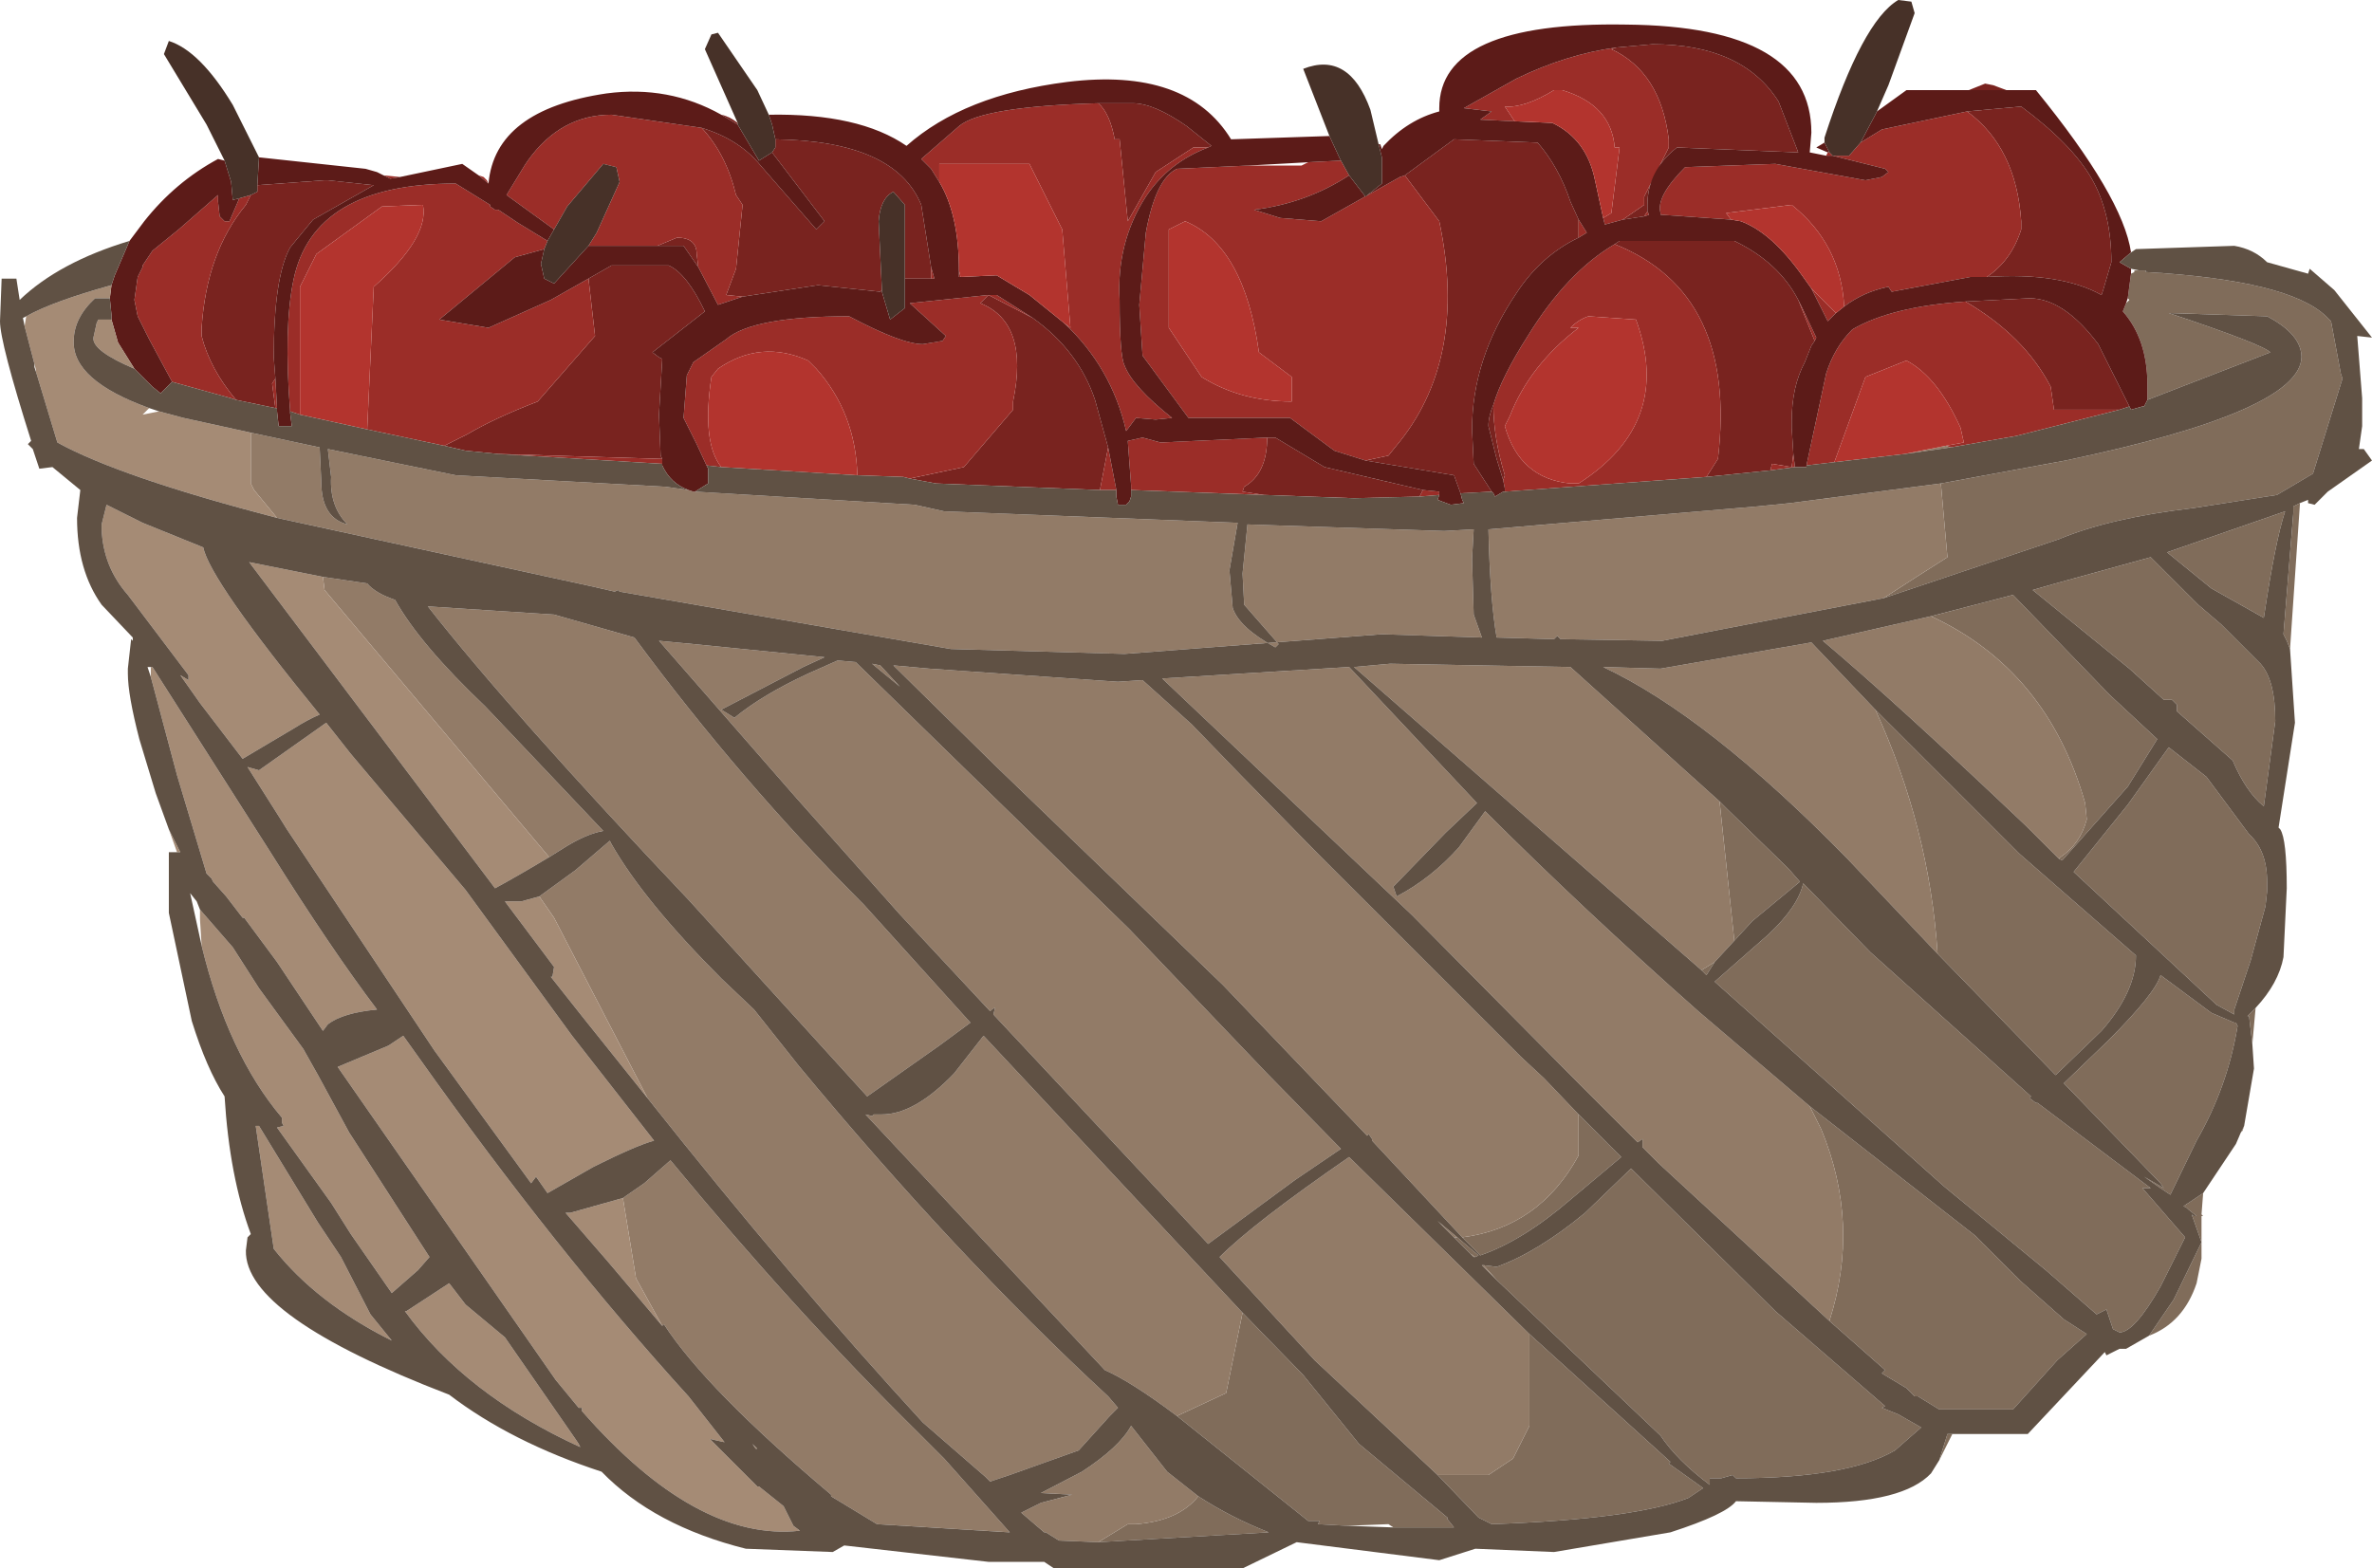 <?xml version="1.0" encoding="UTF-8" standalone="no"?>
<svg xmlns:ffdec="https://www.free-decompiler.com/flash" xmlns:xlink="http://www.w3.org/1999/xlink" ffdec:objectType="frame" height="47.85px" width="72.35px" xmlns="http://www.w3.org/2000/svg">
  <g transform="matrix(1.0, 0.0, 0.0, 1.0, 0.0, 0.0)">
    <use ffdec:characterId="916" height="47.85" transform="matrix(1.0, 0.0, 0.0, 1.0, 0.0, 0.0)" width="72.35" xlink:href="#shape0"/>
  </g>
  <defs>
    <g id="shape0" transform="matrix(1.0, 0.0, 0.0, 1.0, 0.0, 0.0)">
      <path d="M65.25 8.25 L65.45 8.25 65.45 8.3 Q69.8 8.55 70.95 9.65 L71.1 9.8 71.4 11.4 71.45 11.55 71.0 13.0 70.55 14.45 69.45 15.1 66.9 15.5 Q64.35 15.8 62.8 16.45 L57.45 18.25 Q58.45 17.6 59.4 17.0 L59.2 14.75 63.0 14.05 Q70.15 12.55 70.2 10.9 70.2 10.2 69.15 9.65 L66.15 9.55 Q69.0 10.5 69.25 10.75 L65.5 12.2 65.5 11.75 Q65.5 10.35 64.75 9.5 L64.85 9.25 64.95 9.15 64.9 9.1 65.0 8.35 65.1 8.3 65.1 8.25 65.15 8.25 65.25 8.25 M59.15 44.55 L59.4 43.75 59.55 43.75 59.15 44.55 M65.55 40.75 L66.3 39.65 67.15 37.9 66.85 37.05 66.9 37.1 67.0 37.1 66.75 36.9 66.7 36.85 66.6 36.8 67.2 36.4 67.15 37.05 67.2 37.1 67.15 37.1 67.15 37.9 67.15 38.4 67.0 39.15 Q66.6 40.35 65.55 40.75 M68.35 34.55 L68.45 34.35 68.4 34.5 68.35 34.55 M68.7 31.85 L68.6 31.0 68.55 31.0 68.8 30.75 68.7 31.85 M69.85 19.8 L69.75 19.55 69.65 19.35 69.95 15.65 69.95 15.45 70.15 15.35 70.15 15.4 69.85 19.8 M67.45 17.95 L66.1 16.85 69.7 15.6 Q69.4 16.5 69.05 18.85 L67.45 17.95 M58.9 18.8 L61.4 18.15 64.35 21.2 65.8 22.55 64.9 24.0 62.9 26.25 62.8 26.2 62.85 26.15 Q63.45 25.75 63.65 25.0 L63.6 24.5 Q62.45 20.45 58.9 18.8 M62.0 18.0 L62.7 17.8 65.6 17.0 67.05 18.45 67.75 19.05 68.95 20.25 Q69.4 20.75 69.4 22.0 L69.05 24.6 Q68.5 24.15 68.1 23.2 L66.4 21.7 66.4 21.5 66.25 21.35 66.0 21.35 64.95 20.4 62.0 18.0 M66.15 22.8 L67.3 23.7 68.6 25.45 Q69.15 25.95 69.15 26.9 L69.15 27.2 69.1 27.65 68.65 29.3 68.15 30.8 68.15 30.95 67.6 30.65 67.55 30.6 63.25 26.6 64.9 24.55 66.15 22.8 M55.8 40.3 Q56.75 37.35 55.55 34.45 L55.2 33.75 60.25 37.7 61.65 39.1 62.95 40.25 63.65 40.7 62.75 41.5 61.4 43.0 59.35 43.0 59.15 43.0 58.5 42.6 58.4 42.6 58.15 42.35 57.4 41.9 57.5 41.8 55.8 40.3 M51.9 29.6 L52.3 29.35 52.05 29.75 51.9 29.6 M52.9 28.7 L52.45 24.45 52.7 24.7 54.55 26.5 54.9 26.9 53.45 28.1 52.9 28.7 M59.1 29.1 Q58.85 25.25 57.2 21.65 L61.6 26.05 65.15 29.15 Q65.15 30.25 64.1 31.45 L62.7 32.8 59.1 29.1 M52.3 29.95 L53.95 28.5 Q54.85 27.65 55.0 26.95 L57.05 29.05 61.95 33.45 61.9 33.5 62.1 33.65 62.15 33.65 65.6 36.25 65.35 36.25 66.65 37.75 65.9 39.25 Q65.1 40.65 64.65 40.65 L64.45 40.55 64.25 39.95 63.95 40.1 62.4 38.75 59.3 36.2 52.3 29.95 M44.6 37.75 Q46.95 37.45 48.15 35.25 L48.15 34.0 48.4 34.25 49.45 35.3 47.9 36.6 Q46.45 37.85 45.15 38.3 L44.6 37.75 M45.25 38.6 L45.65 38.65 Q46.9 38.2 48.35 37.0 L49.75 35.65 54.15 40.0 57.5 42.9 57.4 42.95 57.9 43.15 58.6 43.55 57.8 44.25 Q56.35 45.1 52.95 45.1 L52.85 45.0 52.5 45.1 52.15 45.1 52.15 45.3 Q51.15 44.55 50.65 43.8 L45.65 39.05 45.25 38.6 M44.35 37.75 L44.45 37.75 45.1 38.3 45.0 38.35 44.85 38.25 44.35 37.75 M46.65 40.7 L50.95 44.6 50.9 44.65 51.95 45.4 51.5 45.7 Q49.85 46.35 45.5 46.5 L45.1 46.3 43.85 45.0 45.4 45.0 46.15 44.5 46.65 43.5 46.65 40.7 M37.9 40.05 L39.75 41.95 41.45 44.05 44.15 46.3 44.15 46.35 44.35 46.6 43.75 46.6 42.5 46.6 42.35 46.5 41.1 46.55 40.2 46.5 40.25 46.4 39.9 46.4 36.15 43.4 35.9 43.2 37.4 42.5 37.9 40.05 M67.45 30.9 L68.15 31.2 68.2 31.2 68.25 31.3 Q67.95 33.15 67.0 34.8 L66.2 36.45 65.9 36.25 65.4 35.9 66.0 36.25 65.9 36.1 62.95 33.05 64.3 31.75 Q65.75 30.3 65.9 29.75 L67.45 30.9 M33.5 47.05 L34.4 46.5 34.65 46.5 Q35.95 46.4 36.55 45.65 37.55 46.3 38.7 46.75 L33.5 47.05" fill="#806c5a" fill-rule="evenodd" stroke="none"/>
      <path d="M64.95 12.4 L64.65 12.5 62.65 12.5 62.55 11.8 Q61.75 10.25 59.95 9.2 L61.9 9.1 Q62.95 9.1 64.0 10.5 L64.95 12.4 M54.0 14.35 L52.05 14.55 52.4 14.0 Q53.0 8.95 49.25 7.45 L49.4 7.35 52.9 7.35 Q54.25 8.0 54.85 9.15 L55.35 10.4 55.25 10.55 55.05 11.05 Q54.65 11.8 54.65 12.85 L54.65 13.05 54.7 13.85 54.65 14.25 54.05 14.15 54.0 14.35 M45.5 15.0 L44.55 15.05 44.35 14.5 41.65 14.05 42.35 13.9 42.55 13.65 Q44.8 11.0 43.9 6.75 L42.85 5.35 44.35 4.25 46.9 4.35 Q47.55 5.1 47.9 6.15 L48.15 6.7 48.15 7.25 Q47.0 7.8 46.25 8.95 44.9 10.95 44.9 13.1 L44.95 14.15 45.5 15.0 M43.3 15.15 L41.3 15.2 38.55 15.1 37.9 15.0 37.95 14.85 Q38.65 14.45 38.65 13.35 L38.9 13.35 40.4 14.25 43.4 14.95 43.3 15.15 M33.55 14.95 L28.55 14.75 27.75 14.6 29.4 14.25 30.9 12.5 30.9 12.25 Q31.4 9.85 29.9 9.25 L30.15 9.0 31.5 9.7 Q32.9 10.7 33.4 12.2 L33.8 13.65 33.55 14.95 M61.2 2.75 L60.05 2.75 60.3 2.65 60.55 2.55 60.8 2.6 61.2 2.75 M60.0 3.4 L61.65 3.25 Q63.2 4.4 63.8 5.45 64.4 6.5 64.4 8.0 L64.15 8.85 64.1 9.0 Q62.85 8.3 60.6 8.45 61.35 7.95 61.65 7.0 L61.65 6.75 Q61.5 4.5 60.0 3.4 M49.5 6.7 L50.15 6.25 50.15 6.0 50.9 4.5 50.9 4.25 Q50.65 2.2 49.15 1.5 L49.3 1.45 50.4 1.35 Q53.15 1.35 54.25 3.1 L54.85 4.65 51.15 4.5 Q50.25 5.2 50.25 6.25 L50.25 6.45 50.15 6.6 49.5 6.7 M45.55 12.35 Q45.55 13.35 45.9 14.5 L45.85 14.65 45.65 14.0 45.4 13.0 Q45.4 12.7 45.55 12.35 M33.5 3.15 L34.55 3.15 Q35.2 3.15 36.2 3.85 L36.95 4.45 36.85 4.5 36.4 4.5 35.25 5.25 34.4 6.75 34.15 4.25 34.0 4.25 Q33.85 3.45 33.5 3.15 M23.65 4.25 Q27.3 4.3 28.1 6.25 L28.4 8.15 28.4 8.5 27.6 8.5 27.6 6.25 27.25 5.85 Q26.85 6.05 26.8 6.75 L26.85 7.8 26.9 8.85 26.85 8.9 24.95 8.7 22.65 9.05 22.15 9.0 22.45 8.2 22.65 6.25 22.45 5.95 Q22.15 4.7 21.4 3.9 22.55 4.25 23.2 5.05 L24.9 7.0 25.15 6.75 23.55 4.65 23.65 4.5 23.65 4.25 M21.3 8.15 L20.85 7.5 20.05 7.5 20.65 7.25 Q21.25 7.25 21.25 7.75 L21.3 8.15 M17.95 8.5 L18.65 8.1 20.4 8.1 Q20.95 8.35 21.5 9.5 L19.9 10.75 20.1 10.9 20.2 10.95 20.1 12.65 20.15 13.9 20.2 14.0 15.2 13.85 14.2 13.75 13.55 13.6 14.25 13.25 Q15.1 12.75 16.4 12.25 L18.15 10.25 17.95 8.5 M22.5 3.75 L22.5 3.8 22.0 3.5 Q22.25 3.55 22.5 3.75 M7.85 5.65 L9.9 5.5 10.0 5.5 11.4 5.65 9.55 6.7 9.3 7.0 8.85 7.55 Q8.35 8.45 8.35 10.9 L8.4 11.55 8.3 11.7 8.4 12.45 7.2 12.2 Q6.4 11.25 6.15 10.25 L6.15 10.0 Q6.3 7.7 7.5 6.25 L7.65 5.95 7.85 5.85 7.85 5.65" fill="#79231f" fill-rule="evenodd" stroke="none"/>
      <path d="M64.65 12.5 L61.5 13.3 59.5 13.65 59.35 13.6 59.9 13.5 59.8 13.05 Q59.1 11.5 58.15 11.0 L56.9 11.5 55.95 14.1 55.1 14.2 55.7 11.4 Q55.95 10.6 56.5 10.05 57.7 9.35 59.95 9.2 61.75 10.25 62.55 11.8 L62.65 12.5 64.65 12.5 M54.75 14.25 L54.0 14.35 54.05 14.15 54.65 14.25 54.7 13.85 54.75 14.25 M52.05 14.55 L45.9 15.0 45.9 14.9 45.85 14.65 45.9 14.5 Q45.55 13.35 45.55 12.35 45.8 11.5 46.6 10.25 47.8 8.3 49.25 7.45 53.0 8.95 52.4 14.0 L52.05 14.55 M43.9 15.1 L43.3 15.15 43.4 14.95 43.9 15.0 43.9 15.1 M38.55 15.1 L34.5 14.95 34.5 14.8 34.4 13.45 34.85 13.35 35.4 13.5 38.65 13.35 Q38.65 14.45 37.95 14.85 L37.9 15.0 38.55 15.1 M34.05 14.95 L33.55 14.95 33.8 13.65 34.05 14.95 M27.75 14.6 L27.55 14.55 26.15 14.5 Q26.1 12.6 24.9 11.25 L24.65 11.0 Q23.2 10.35 21.9 11.25 L21.7 11.5 Q21.4 13.5 22.0 14.25 L21.55 14.2 21.25 13.55 20.85 12.75 20.95 11.45 21.15 11.05 22.15 10.35 Q22.95 9.65 25.9 9.65 27.5 10.5 28.15 10.5 L28.75 10.4 28.85 10.25 27.75 9.25 30.15 9.0 30.4 9.0 31.5 9.7 30.15 9.0 29.9 9.25 Q31.4 9.85 30.9 12.25 L30.9 12.5 29.4 14.25 27.75 14.6 M56.75 4.35 L57.4 3.95 60.0 3.4 Q61.5 4.5 61.65 6.75 L61.65 7.0 Q61.35 7.95 60.6 8.45 L60.1 8.45 57.7 8.9 57.6 8.75 Q56.85 8.9 56.25 9.35 56.15 7.45 54.65 6.25 L52.65 6.5 52.8 6.7 50.65 6.55 50.65 6.5 Q50.5 6.0 51.4 5.1 L54.15 5.0 56.9 5.5 57.4 5.4 57.6 5.25 57.5 5.15 55.9 4.75 55.7 4.75 55.75 4.65 55.8 4.65 55.9 4.75 56.4 4.75 56.75 4.35 M56.0 9.55 L55.75 9.8 55.25 8.8 56.0 9.55 M41.15 5.35 Q39.85 6.2 38.25 6.4 L39.05 6.65 40.3 6.75 42.7 5.4 42.85 5.35 43.9 6.75 Q44.8 11.0 42.55 13.65 L42.35 13.9 41.65 14.05 40.7 13.75 39.35 12.75 36.25 12.75 34.85 10.85 34.75 9.3 34.95 7.1 Q35.25 5.45 35.9 5.15 L38.1 5.05 39.7 5.05 39.9 4.95 40.9 4.9 41.15 5.35 M48.15 6.7 L48.4 7.1 48.15 7.25 48.15 6.7 M49.3 1.45 L49.15 1.5 Q50.65 2.2 50.9 4.25 L50.9 4.5 50.15 6.0 50.15 6.25 49.5 6.7 48.95 6.85 48.9 6.65 49.15 6.5 49.4 4.5 49.25 4.5 Q49.15 3.2 47.65 2.75 L47.4 2.75 Q46.5 3.3 45.9 3.25 L46.2 3.7 45.15 3.65 45.5 3.4 44.65 3.3 46.25 2.4 Q47.8 1.65 49.3 1.45 M50.15 6.6 L50.25 6.45 50.3 6.55 50.15 6.6 M54.85 9.15 L54.95 9.35 55.4 10.3 55.35 10.4 54.85 9.15 M48.45 9.65 Q48.15 9.75 47.9 10.0 L48.15 10.0 Q46.65 11.15 46.05 12.7 L45.9 13.0 Q46.35 14.6 47.9 14.75 L48.15 14.75 Q51.05 12.9 49.9 9.75 L48.45 9.65 M33.5 3.15 Q33.85 3.45 34.0 4.25 L34.15 4.25 34.4 6.75 35.25 5.25 36.4 4.5 36.85 4.5 Q35.65 4.95 34.95 6.0 34.05 7.4 34.15 9.15 34.15 10.85 34.3 11.15 34.55 11.8 35.75 12.75 L35.25 12.8 34.65 12.75 34.35 13.15 Q33.9 11.2 32.45 9.85 L32.65 10.0 32.4 7.0 31.4 5.0 28.65 5.0 28.65 5.55 28.4 5.15 28.1 4.85 29.25 3.85 Q29.95 3.25 33.5 3.15 M29.3 8.45 L29.25 8.45 29.25 8.25 29.3 8.45 M35.65 7.0 L35.65 10.0 36.65 11.5 Q37.85 12.25 39.4 12.25 L39.4 11.5 38.4 10.75 Q37.95 7.5 36.15 6.75 L35.65 7.0 M28.4 8.15 L28.5 8.5 28.4 8.5 28.4 8.15 M22.65 9.05 L21.9 9.3 21.3 8.15 21.25 7.75 Q21.25 7.25 20.65 7.25 L20.05 7.5 17.95 7.5 18.2 7.1 18.9 5.55 18.8 5.1 18.4 5.0 17.3 6.3 16.9 7.0 15.45 5.95 16.0 5.05 16.1 4.9 Q17.1 3.5 18.65 3.5 L21.4 3.9 Q22.15 4.7 22.45 5.95 L22.65 6.25 22.45 8.2 22.15 9.0 22.65 9.05 M16.6 7.6 L15.7 7.85 13.4 9.75 14.9 10.0 16.8 9.15 17.95 8.5 18.15 10.25 16.4 12.25 Q15.1 12.75 14.25 13.25 L13.55 13.6 11.2 13.1 11.4 8.75 Q13.1 7.25 12.9 6.25 L11.65 6.3 9.65 7.75 9.15 8.75 9.15 12.65 8.85 12.55 Q8.65 10.0 8.95 8.55 9.55 5.6 13.9 5.6 L14.95 6.25 14.95 6.3 15.1 6.4 15.2 6.4 15.8 6.8 16.7 7.35 16.6 7.6 M20.2 14.0 L20.2 14.15 15.2 13.85 20.2 14.0 M12.2 5.4 L11.9 5.45 11.7 5.35 12.2 5.4 M8.4 11.55 L8.45 12.45 8.4 12.45 8.3 11.7 8.4 11.55 M14.6 5.35 L14.75 5.4 14.85 5.5 14.9 5.6 14.6 5.35 M4.35 8.1 L4.65 7.65 5.45 7.0 6.65 5.95 6.65 6.15 6.7 6.6 6.85 6.75 7.0 6.75 7.3 6.05 7.65 5.95 7.5 6.25 Q6.3 7.7 6.15 10.0 L6.15 10.25 Q6.4 11.25 7.2 12.2 L7.05 12.15 5.25 11.65 4.55 10.35 4.2 9.65 4.1 9.15 4.2 8.45 4.35 8.15 4.35 8.1" fill="#9b2d28" fill-rule="evenodd" stroke="none"/>
      <path d="M57.45 18.25 L50.7 19.55 47.6 19.5 47.5 19.4 47.4 19.5 45.65 19.45 Q45.45 18.3 45.4 16.15 L53.6 15.45 54.6 15.35 59.2 14.75 59.4 17.0 Q58.45 17.6 57.45 18.25 M59.5 13.65 L58.1 13.85 59.35 13.6 59.5 13.65 M21.2 15.0 L27.9 15.4 28.8 15.6 37.75 15.95 37.5 17.4 37.6 18.55 Q37.8 19.15 38.9 19.75 L39.0 19.65 37.95 18.45 37.9 17.5 38.05 16.0 44.05 16.2 44.95 16.15 44.9 17.05 44.95 18.75 45.2 19.45 42.15 19.35 34.3 19.95 29.0 19.8 18.9 18.05 18.85 18.0 18.75 18.05 18.1 17.9 8.45 15.8 7.75 14.95 7.65 14.75 7.65 13.2 9.75 13.65 9.8 14.7 Q9.8 15.8 10.6 16.0 10.05 15.45 10.1 14.55 L10.0 13.7 13.9 14.5 20.3 14.85 21.0 14.95 21.15 15.0 21.2 15.0 M58.9 18.8 Q62.45 20.45 63.6 24.5 L63.65 25.0 Q63.45 25.75 62.85 26.15 L62.8 26.2 61.8 25.2 Q57.8 21.4 55.6 19.55 L58.9 18.8 M55.8 40.3 L50.6 35.5 50.55 35.45 50.1 35.0 50.1 34.75 49.95 34.85 48.15 33.05 43.05 27.9 35.45 20.7 41.15 20.35 45.05 24.5 44.1 25.4 42.5 27.05 42.6 27.35 Q43.65 26.8 44.5 25.85 L45.3 24.75 Q48.3 27.75 51.8 30.85 L55.2 33.75 55.55 34.45 Q56.75 37.35 55.8 40.3 M51.9 29.6 L41.3 20.35 42.4 20.25 47.9 20.35 52.45 24.45 52.9 28.7 52.3 29.35 51.9 29.6 M59.1 29.1 L56.35 26.2 Q52.1 21.85 48.9 20.35 L50.65 20.4 55.25 19.6 57.2 21.65 Q58.85 25.25 59.1 29.1 M44.6 37.75 L41.85 34.8 41.85 34.75 41.75 34.6 41.7 34.65 37.3 30.05 30.35 23.35 27.25 20.3 28.35 20.4 34.1 20.8 34.85 20.75 36.35 22.1 37.8 23.6 40.25 26.1 46.4 32.25 47.1 32.9 48.15 34.0 48.15 35.25 Q46.95 37.45 44.6 37.75 M45.65 39.05 L45.2 38.6 45.25 38.6 45.65 39.05 M44.45 37.75 L44.35 37.75 43.85 37.25 44.45 37.75 M44.85 38.25 L45.0 38.35 44.95 38.35 44.85 38.25 M46.65 40.7 L46.65 43.5 46.15 44.5 45.4 45.0 43.85 45.0 40.1 41.5 37.2 38.35 Q38.25 37.3 41.15 35.3 L46.65 40.7 M37.9 40.05 L37.4 42.5 35.9 43.2 Q34.5 42.15 33.7 41.8 L26.4 34.0 26.6 34.05 26.65 34.0 26.9 34.0 Q27.9 34.0 29.1 32.75 L30.0 31.6 37.9 40.05 M26.85 20.3 L27.45 20.95 26.6 20.25 26.85 20.3 M22.4 21.9 Q23.25 21.2 24.65 20.55 L25.55 20.15 26.1 20.2 34.45 28.35 38.65 32.75 40.9 35.05 39.5 36.0 36.85 37.95 30.3 30.95 30.35 30.75 Q30.3 30.75 30.2 30.85 L27.45 27.9 24.25 24.3 20.1 19.55 21.15 19.65 25.15 20.05 24.5 20.35 22.0 21.65 22.4 21.9 M16.75 26.15 L9.9 18.0 9.85 17.6 11.2 17.8 Q11.45 18.1 12.05 18.3 12.8 19.65 14.8 21.55 L18.4 25.35 Q17.85 25.45 17.15 25.9 L16.75 26.15 M13.05 18.5 L13.8 18.55 16.9 18.75 19.35 19.45 Q22.6 23.85 26.35 27.6 L29.6 31.2 28.65 31.9 26.45 33.45 21.0 27.45 Q15.6 21.75 13.05 18.5 M16.45 27.35 L17.55 26.55 18.6 25.65 18.65 25.75 Q19.65 27.5 22.0 29.85 L23.0 30.8 24.35 32.5 Q29.15 38.3 33.8 42.6 L34.1 42.95 33.85 43.2 32.9 44.25 30.8 45.0 30.2 45.2 30.05 45.05 28.15 43.4 Q24.15 39.05 19.75 33.5 L16.9 28.0 16.45 27.35 M20.2 40.45 L19.4 39.0 19.0 36.55 19.65 36.1 20.45 35.4 Q24.25 40.0 27.95 43.65 L28.8 44.5 30.0 45.85 30.8 46.75 26.75 46.5 25.35 45.65 25.35 45.6 Q21.55 42.4 20.25 40.4 L20.2 40.45 M33.5 47.05 L32.3 47.0 31.9 46.75 31.85 46.75 31.15 46.15 31.75 45.85 32.7 45.6 31.75 45.55 33.0 44.9 Q34.15 44.15 34.5 43.5 L35.6 44.9 36.55 45.65 Q35.95 46.4 34.65 46.5 L34.4 46.5 33.5 47.05" fill="#927b67" fill-rule="evenodd" stroke="none"/>
      <path d="M65.5 12.2 L65.4 12.4 65.35 12.4 65.0 12.5 64.95 12.4 64.0 10.5 Q62.95 9.1 61.9 9.1 L59.95 9.2 Q57.7 9.35 56.5 10.05 55.95 10.6 55.7 11.4 L55.1 14.2 55.1 14.25 54.75 14.25 54.7 13.85 54.65 13.05 54.65 12.85 Q54.65 11.8 55.05 11.05 L55.25 10.55 55.35 10.4 55.4 10.3 54.95 9.35 54.85 9.15 Q54.25 8.0 52.9 7.35 L49.4 7.35 49.25 7.45 Q47.8 8.3 46.6 10.25 45.8 11.5 45.55 12.35 45.4 12.7 45.4 13.0 L45.65 14.0 45.85 14.65 45.9 14.9 45.9 15.0 45.85 15.0 45.6 15.15 45.55 15.05 45.5 15.0 44.95 14.15 44.9 13.1 Q44.9 10.95 46.25 8.95 47.0 7.8 48.15 7.25 L48.4 7.1 48.15 6.7 47.9 6.15 Q47.55 5.1 46.9 4.35 L44.35 4.25 42.85 5.35 42.7 5.4 40.3 6.75 39.05 6.65 38.25 6.4 Q39.85 6.2 41.15 5.35 L41.65 6.0 42.15 5.6 42.15 5.3 42.15 4.8 42.05 4.4 42.1 4.4 42.15 4.55 42.2 4.45 Q42.95 3.65 43.9 3.4 L43.9 3.3 Q43.9 0.65 49.6 0.75 55.25 0.8 55.25 4.05 L55.2 4.65 55.7 4.75 55.9 4.75 57.5 5.15 57.6 5.25 57.4 5.4 56.9 5.5 54.15 5.0 51.4 5.1 Q50.5 6.0 50.65 6.5 L50.65 6.55 52.8 6.7 53.1 6.75 Q54.05 7.1 55.0 8.45 L55.25 8.8 55.75 9.8 56.0 9.55 56.25 9.35 Q56.85 8.9 57.6 8.75 L57.7 8.9 60.1 8.45 60.6 8.45 Q62.85 8.3 64.1 9.0 L64.15 8.85 64.4 8.0 Q64.4 6.5 63.8 5.45 63.2 4.4 61.65 3.25 L60.0 3.4 57.4 3.95 56.75 4.35 57.2 3.5 57.25 3.4 58.15 2.75 60.05 2.75 61.2 2.75 62.1 2.75 Q64.75 6.0 65.0 7.7 L64.65 8.0 65.0 8.2 65.0 8.35 64.9 9.1 64.85 9.25 64.75 9.5 Q65.5 10.35 65.5 11.75 L65.5 12.2 M44.55 15.05 L44.6 15.25 44.65 15.35 44.25 15.4 43.85 15.25 43.9 15.1 43.9 15.0 43.4 14.95 40.4 14.25 38.9 13.35 38.65 13.35 35.4 13.5 34.85 13.35 34.4 13.45 34.5 14.8 34.5 14.95 34.5 15.15 34.45 15.3 34.35 15.4 34.1 15.4 34.05 15.15 34.05 14.95 33.8 13.65 33.4 12.2 Q32.9 10.7 31.5 9.7 L30.4 9.0 30.15 9.0 27.75 9.25 28.85 10.25 28.75 10.4 28.15 10.5 Q27.5 10.5 25.9 9.65 22.95 9.65 22.15 10.35 L21.15 11.05 20.95 11.45 20.85 12.75 21.25 13.55 21.55 14.2 21.6 14.3 21.6 14.75 21.2 15.0 21.15 15.0 21.0 14.95 Q20.45 14.75 20.2 14.2 L20.2 14.15 20.2 14.0 20.15 13.9 20.1 12.65 20.2 10.95 20.1 10.9 19.9 10.75 21.5 9.5 Q20.95 8.35 20.4 8.1 L18.65 8.1 17.95 8.5 16.8 9.15 14.9 10.0 13.4 9.75 15.7 7.85 16.6 7.6 16.5 8.05 16.6 8.5 16.9 8.65 17.95 7.5 20.05 7.5 20.85 7.5 21.3 8.15 21.9 9.3 22.65 9.05 24.95 8.7 26.85 8.9 26.9 8.85 26.9 8.9 27.15 9.75 27.6 9.4 27.6 8.5 28.4 8.5 28.5 8.5 28.4 8.15 28.1 6.25 Q27.3 4.3 23.65 4.25 L23.55 3.8 23.45 3.5 Q26.2 3.45 27.65 4.45 29.4 2.9 32.55 2.5 36.2 2.05 37.55 4.25 L40.55 4.15 40.85 4.8 40.9 4.9 39.9 4.95 38.1 5.05 35.9 5.15 Q35.25 5.45 34.95 7.1 L34.75 9.3 34.85 10.85 36.25 12.75 39.35 12.75 40.7 13.75 41.65 14.05 44.35 14.5 44.55 15.05 M3.4 8.7 L3.5 8.4 3.95 7.35 4.4 6.75 Q5.35 5.55 6.65 4.85 L6.85 4.9 7.05 5.55 7.1 6.1 7.3 6.05 7.0 6.75 6.85 6.75 6.7 6.6 6.65 6.15 6.65 5.95 5.45 7.0 4.65 7.65 4.35 8.1 4.35 8.15 4.2 8.45 4.1 9.15 4.2 9.65 4.55 10.35 5.25 11.65 4.9 12.0 4.65 11.8 4.1 11.25 3.6 10.45 3.4 9.75 3.4 9.65 3.4 9.6 3.35 9.1 3.4 8.7 M55.65 4.35 L55.8 4.65 55.75 4.65 55.4 4.5 55.65 4.35 M49.5 6.7 L50.15 6.6 50.3 6.55 50.25 6.45 50.25 6.25 Q50.25 5.2 51.15 4.5 L54.85 4.65 54.25 3.1 Q53.15 1.35 50.4 1.35 L49.3 1.45 Q47.8 1.65 46.25 2.4 L44.65 3.3 45.5 3.4 45.15 3.65 46.2 3.7 47.35 3.75 Q48.4 4.25 48.65 5.5 L48.9 6.65 48.95 6.85 49.5 6.7 M36.85 4.5 L36.95 4.45 36.2 3.85 Q35.2 3.15 34.55 3.15 L33.5 3.15 Q29.95 3.25 29.25 3.85 L28.1 4.85 28.4 5.15 28.65 5.55 Q29.25 6.55 29.25 8.25 L29.25 8.45 29.3 8.45 30.4 8.4 31.4 9.0 32.45 9.85 Q33.9 11.2 34.35 13.15 L34.65 12.75 35.25 12.8 35.75 12.75 Q34.55 11.8 34.3 11.15 34.15 10.85 34.15 9.15 34.05 7.4 34.95 6.0 35.65 4.95 36.85 4.5 M22.5 3.8 L23.15 4.9 23.55 4.65 25.15 6.75 24.9 7.0 23.2 5.05 Q22.55 4.25 21.4 3.9 L18.65 3.5 Q17.1 3.5 16.1 4.9 L16.0 5.05 15.45 5.95 16.9 7.0 16.7 7.35 15.8 6.8 15.2 6.4 15.1 6.4 14.95 6.3 14.95 6.25 13.9 5.6 Q9.55 5.6 8.95 8.55 8.65 10.0 8.85 12.55 L8.85 12.6 8.9 13.0 8.5 13.0 8.45 12.55 8.45 12.45 8.4 11.55 8.35 10.9 Q8.35 8.45 8.85 7.55 L9.3 7.0 9.55 6.7 11.4 5.65 10.0 5.5 9.9 5.5 7.85 5.65 7.9 4.8 11.15 5.15 11.5 5.25 11.7 5.35 11.9 5.45 12.2 5.4 14.1 5.0 14.6 5.35 14.9 5.6 Q15.1 3.35 18.5 2.85 20.4 2.6 22.0 3.5 L22.5 3.8" fill="#5c1b18" fill-rule="evenodd" stroke="none"/>
      <path d="M58.1 13.85 L55.95 14.1 56.9 11.5 58.15 11.0 Q59.1 11.5 59.8 13.05 L59.9 13.5 59.35 13.6 58.1 13.85 M26.15 14.5 L22.0 14.25 Q21.4 13.5 21.7 11.5 L21.9 11.25 Q23.2 10.35 24.65 11.0 L24.9 11.25 Q26.1 12.6 26.15 14.5 M56.25 9.35 L56.0 9.55 55.25 8.8 55.0 8.45 Q54.05 7.1 53.1 6.75 L52.8 6.7 52.65 6.5 54.65 6.25 Q56.15 7.45 56.25 9.35 M46.2 3.7 L45.9 3.25 Q46.5 3.3 47.4 2.75 L47.65 2.75 Q49.15 3.2 49.25 4.5 L49.4 4.5 49.15 6.5 48.9 6.65 48.65 5.5 Q48.4 4.25 47.35 3.75 L46.2 3.7 M48.45 9.65 L49.9 9.75 Q51.05 12.9 48.15 14.75 L47.9 14.75 Q46.35 14.6 45.9 13.0 L46.05 12.7 Q46.65 11.15 48.15 10.0 L47.9 10.0 Q48.15 9.75 48.45 9.65 M32.45 9.85 L31.4 9.0 30.4 8.4 29.3 8.45 29.25 8.25 Q29.25 6.55 28.65 5.55 L28.65 5.0 31.4 5.0 32.4 7.0 32.65 10.0 32.45 9.85 M35.65 7.0 L36.15 6.75 Q37.95 7.5 38.4 10.75 L39.4 11.5 39.4 12.25 Q37.85 12.25 36.65 11.5 L35.65 10.0 35.65 7.0 M9.15 12.65 L9.15 8.75 9.65 7.75 11.65 6.3 12.9 6.25 Q13.1 7.25 11.4 8.75 L11.2 13.1 9.15 12.65" fill="#b3342e" fill-rule="evenodd" stroke="none"/>
      <path d="M8.45 15.8 Q3.65 14.55 1.75 13.5 L1.1 11.35 1.1 11.3 1.05 11.1 0.75 9.95 0.8 9.65 Q1.6 9.2 3.4 8.7 L3.35 9.1 2.9 9.1 Q2.25 9.7 2.25 10.4 2.2 11.6 4.55 12.45 L4.35 12.65 4.85 12.55 5.6 12.75 7.65 13.2 7.65 14.75 7.75 14.95 8.45 15.8 M5.15 25.3 L5.5 26.0 5.4 26.0 5.15 25.3 M3.4 9.75 L3.6 10.45 4.1 11.25 Q2.8 10.7 2.85 10.3 L2.95 9.85 3.0 9.75 3.4 9.75 M16.75 26.15 Q15.75 26.75 15.1 27.1 L7.6 17.15 9.85 17.6 9.9 18.0 16.75 26.15 M4.6 20.35 L4.65 20.35 8.25 26.0 Q10.1 28.95 11.5 30.8 10.45 30.9 10.0 31.25 L9.85 31.45 8.45 29.35 7.45 28.0 7.4 28.0 6.9 27.35 6.5 26.9 6.45 26.8 6.3 26.65 5.4 23.65 4.6 20.65 4.6 20.35 M3.9 18.15 Q3.15 17.3 3.1 16.15 L3.1 16.0 3.25 15.4 4.35 15.95 6.2 16.7 Q6.4 17.7 9.75 21.8 9.4 21.95 9.0 22.2 L7.4 23.15 6.1 21.45 5.5 20.6 5.75 20.75 5.75 20.6 3.9 18.15 M7.9 23.5 L9.95 22.05 10.7 23.0 14.2 27.15 17.45 31.6 19.95 34.8 Q19.4 34.95 18.1 35.6 L16.7 36.4 16.35 35.9 16.2 36.1 13.25 32.05 8.75 25.3 8.5 24.9 7.55 23.4 7.9 23.5 M16.45 27.35 L16.9 28.0 19.75 33.5 17.75 31.0 16.8 29.8 16.85 29.8 16.9 29.5 15.4 27.5 15.9 27.5 16.45 27.35 M20.2 40.45 L18.55 38.5 17.25 37.0 17.4 37.0 19.0 36.55 19.4 39.0 20.2 40.45 M10.3 32.55 L11.85 31.9 12.3 31.6 12.8 32.3 Q16.95 38.15 21.0 42.6 L22.1 44.0 21.65 43.9 23.1 45.35 23.15 45.35 23.9 45.95 24.2 46.55 24.4 46.7 Q21.25 47.05 17.75 43.05 L17.75 42.95 17.65 42.95 16.95 42.1 10.3 32.55 M6.15 28.85 L6.1 28.05 6.1 27.75 7.1 28.9 7.9 30.15 9.25 32.0 9.7 32.8 10.65 34.55 13.1 38.35 12.75 38.75 11.95 39.45 10.7 37.65 10.1 36.7 8.45 34.4 8.65 34.35 8.6 34.25 8.6 34.1 Q6.95 32.15 6.15 28.85 M7.8 34.35 L7.9 34.35 9.7 37.3 10.4 38.35 11.3 40.1 11.95 40.9 Q9.65 39.75 8.35 38.1 L7.8 34.35 M14.2 39.8 L15.4 40.8 17.55 43.9 17.65 44.05 17.7 44.15 Q14.2 42.55 12.35 40.0 L12.4 40.0 13.7 39.15 14.2 39.8 M23.05 44.2 L22.95 44.05 23.1 44.2 23.05 44.2" fill="#a58b75" fill-rule="evenodd" stroke="none"/>
      <path d="M57.45 18.25 L62.8 16.45 Q64.35 15.8 66.9 15.5 L69.45 15.1 70.55 14.45 71.0 13.0 71.45 11.55 71.4 11.4 71.1 9.8 70.95 9.65 Q69.8 8.55 65.45 8.3 L65.45 8.25 65.25 8.25 65.0 8.2 64.65 8.0 65.0 7.7 65.15 7.6 68.15 7.5 Q68.75 7.6 69.15 8.0 L70.4 8.35 70.45 8.2 71.2 8.85 72.35 10.3 71.9 10.25 72.05 12.15 72.05 12.25 72.05 12.7 72.05 12.95 72.05 13.0 71.95 13.7 72.1 13.7 72.35 14.05 71.0 15.0 70.6 15.4 70.4 15.35 70.4 15.25 70.15 15.35 69.95 15.45 69.95 15.65 69.65 19.35 69.75 19.55 69.85 19.8 70.0 22.05 69.5 25.25 69.55 25.3 Q69.75 25.6 69.75 27.1 L69.65 29.2 Q69.5 30.0 68.8 30.75 L68.55 31.0 68.6 31.0 68.7 31.85 68.75 32.6 68.45 34.35 68.35 34.55 68.2 34.9 67.2 36.4 66.6 36.8 66.7 36.85 66.75 36.9 67.0 37.1 66.9 37.1 66.85 37.05 67.15 37.9 66.3 39.65 65.55 40.75 64.85 41.15 64.65 41.15 64.25 41.35 64.2 41.25 61.85 43.75 59.55 43.75 59.4 43.75 59.15 44.55 58.9 44.95 Q58.05 45.85 55.4 45.85 L52.95 45.8 Q52.65 46.2 50.95 46.75 L47.4 47.35 45.0 47.25 43.9 47.6 39.55 47.05 37.9 47.85 32.15 47.85 31.85 47.65 30.15 47.65 25.75 47.15 25.4 47.35 22.75 47.25 Q19.95 46.55 18.35 44.9 15.6 44.0 13.7 42.55 7.45 40.15 7.5 38.15 L7.55 37.75 7.65 37.65 Q7.0 35.9 6.85 33.45 6.3 32.6 5.85 31.15 L5.15 27.85 5.15 26.0 5.4 26.0 5.5 26.0 5.15 25.3 4.75 24.2 4.25 22.55 Q3.9 21.2 3.9 20.55 L3.9 20.4 4.0 19.5 4.05 19.55 4.05 19.45 3.1 18.45 Q2.35 17.4 2.35 15.8 L2.45 14.95 1.6 14.25 1.2 14.3 1.0 13.7 0.85 13.55 0.95 13.45 Q0.0 10.45 0.0 9.8 L0.05 8.5 0.5 8.5 0.6 9.15 Q1.8 8.0 3.95 7.35 L3.5 8.4 3.4 8.7 Q1.6 9.2 0.8 9.65 L0.7 9.7 0.75 9.95 1.05 11.1 1.05 11.2 1.1 11.35 1.75 13.5 Q3.65 14.55 8.45 15.8 L18.1 17.9 18.75 18.05 18.85 18.0 18.9 18.05 29.0 19.8 34.3 19.95 42.15 19.35 45.2 19.45 44.95 18.75 44.9 17.05 44.95 16.15 44.05 16.2 38.05 16.0 37.9 17.5 37.95 18.45 39.0 19.65 38.9 19.75 Q37.8 19.15 37.6 18.55 L37.5 17.4 37.75 15.95 28.8 15.6 27.9 15.4 21.2 15.0 21.6 14.75 21.6 14.3 21.55 14.2 22.0 14.25 26.15 14.5 27.55 14.55 27.75 14.6 28.55 14.75 33.55 14.95 34.05 14.95 34.05 15.15 34.1 15.4 34.35 15.4 34.45 15.3 34.5 15.15 34.5 14.95 38.55 15.1 41.3 15.2 43.3 15.15 43.9 15.1 43.85 15.25 44.25 15.4 44.65 15.35 44.6 15.25 44.55 15.05 45.5 15.0 45.55 15.05 45.6 15.15 45.85 15.0 45.9 15.0 52.05 14.55 54.0 14.35 54.75 14.25 55.1 14.25 55.1 14.2 55.95 14.1 58.1 13.85 59.5 13.65 61.5 13.3 64.65 12.5 64.95 12.4 65.0 12.5 65.35 12.4 65.4 12.4 65.5 12.2 69.25 10.75 Q69.0 10.5 66.15 9.55 L69.15 9.65 Q70.2 10.2 70.2 10.9 70.15 12.55 63.0 14.05 L59.2 14.75 54.6 15.35 53.6 15.45 45.4 16.15 Q45.45 18.3 45.65 19.45 L47.4 19.5 47.5 19.4 47.6 19.5 50.7 19.55 57.45 18.25 M67.45 17.95 L69.05 18.85 Q69.4 16.5 69.7 15.6 L66.1 16.85 67.45 17.95 M62.0 18.0 L64.95 20.4 66.0 21.35 66.25 21.35 66.4 21.5 66.4 21.7 68.1 23.2 Q68.5 24.15 69.05 24.6 L69.4 22.0 Q69.4 20.75 68.95 20.25 L67.75 19.05 67.05 18.45 65.6 17.0 62.7 17.8 62.0 18.0 M62.8 26.2 L62.9 26.25 64.9 24.0 65.8 22.55 64.35 21.2 61.4 18.15 58.9 18.8 55.6 19.55 Q57.8 21.4 61.8 25.2 L62.8 26.2 M66.15 22.8 L64.9 24.55 63.25 26.6 67.55 30.6 67.6 30.65 68.15 30.95 68.15 30.8 68.65 29.3 69.1 27.65 69.15 27.2 69.15 26.9 Q69.15 25.95 68.6 25.45 L67.3 23.7 66.15 22.8 M55.2 33.75 L51.8 30.85 Q48.3 27.75 45.3 24.75 L44.5 25.85 Q43.65 26.8 42.6 27.35 L42.5 27.05 44.1 25.4 45.05 24.5 41.15 20.35 35.45 20.7 43.05 27.9 48.15 33.05 49.95 34.85 50.1 34.75 50.1 35.0 50.55 35.45 50.6 35.5 55.8 40.3 57.5 41.8 57.4 41.9 58.15 42.35 58.4 42.6 58.5 42.6 59.15 43.0 59.35 43.0 61.4 43.0 62.75 41.5 63.65 40.7 62.95 40.25 61.65 39.1 60.25 37.7 55.2 33.75 M52.45 24.45 L47.9 20.35 42.4 20.25 41.3 20.35 51.9 29.6 52.05 29.75 52.3 29.35 52.9 28.7 53.45 28.1 54.9 26.9 54.55 26.5 52.7 24.7 52.45 24.45 M57.2 21.65 L55.25 19.6 50.65 20.4 48.9 20.35 Q52.1 21.85 56.35 26.2 L59.1 29.1 62.7 32.8 64.1 31.45 Q65.15 30.25 65.15 29.15 L61.6 26.05 57.2 21.65 M52.3 29.95 L59.3 36.2 62.4 38.75 63.95 40.1 64.25 39.95 64.45 40.55 64.65 40.65 Q65.1 40.65 65.9 39.25 L66.65 37.75 65.35 36.25 65.6 36.25 62.15 33.65 62.1 33.65 61.9 33.5 61.95 33.45 57.05 29.05 55.0 26.95 Q54.85 27.65 53.95 28.5 L52.3 29.95 M48.15 34.0 L47.1 32.9 46.4 32.25 40.25 26.1 37.8 23.6 36.35 22.1 34.85 20.75 34.1 20.8 28.35 20.4 27.25 20.3 30.35 23.35 37.3 30.05 41.7 34.65 41.75 34.6 41.85 34.75 41.85 34.8 44.6 37.75 45.15 38.3 Q46.45 37.85 47.9 36.6 L49.45 35.3 48.4 34.25 48.15 34.0 M45.65 39.05 L50.65 43.8 Q51.15 44.55 52.15 45.3 L52.15 45.1 52.5 45.1 52.85 45.0 52.95 45.1 Q56.35 45.1 57.8 44.25 L58.6 43.55 57.9 43.15 57.4 42.95 57.5 42.9 54.15 40.0 49.75 35.65 48.35 37.0 Q46.9 38.2 45.65 38.65 L45.25 38.6 45.2 38.6 45.65 39.05 M44.35 37.75 L44.85 38.25 44.95 38.35 45.0 38.35 45.1 38.3 44.45 37.75 43.85 37.25 44.35 37.75 M43.85 45.0 L45.1 46.3 45.5 46.5 Q49.85 46.35 51.5 45.7 L51.95 45.4 50.9 44.65 50.95 44.6 46.65 40.7 41.15 35.3 Q38.25 37.3 37.2 38.35 L40.1 41.5 43.85 45.0 M42.5 46.6 L43.75 46.6 44.35 46.6 44.15 46.35 44.15 46.3 41.45 44.05 39.75 41.95 37.9 40.05 30.0 31.6 29.1 32.75 Q27.9 34.0 26.9 34.0 L26.65 34.0 26.6 34.05 26.4 34.0 33.7 41.8 Q34.5 42.15 35.9 43.2 L36.15 43.4 39.9 46.4 40.25 46.4 40.2 46.5 41.1 46.55 42.5 46.6 M67.45 30.9 L65.9 29.75 Q65.75 30.3 64.3 31.75 L62.95 33.05 65.9 36.1 66.0 36.25 65.4 35.9 65.9 36.25 66.2 36.45 67.0 34.8 Q67.95 33.15 68.25 31.3 L68.2 31.2 68.15 31.2 67.45 30.9 M20.2 14.15 L20.2 14.2 Q20.45 14.75 21.0 14.95 L20.3 14.85 13.9 14.5 10.0 13.7 10.1 14.55 Q10.05 15.45 10.6 16.0 9.8 15.8 9.8 14.7 L9.75 13.65 7.65 13.2 5.6 12.75 4.85 12.55 4.55 12.45 Q2.2 11.6 2.25 10.4 2.25 9.7 2.9 9.1 L3.35 9.1 3.4 9.6 3.4 9.65 3.4 9.75 3.0 9.75 2.95 9.85 2.85 10.3 Q2.8 10.7 4.1 11.25 L4.65 11.8 4.9 12.0 5.25 11.65 7.05 12.15 7.2 12.2 8.4 12.45 8.45 12.45 8.45 12.55 8.5 13.0 8.9 13.0 8.85 12.6 8.85 12.55 9.15 12.65 11.2 13.1 13.55 13.6 14.2 13.75 15.2 13.85 20.2 14.15 M22.4 21.9 L22.0 21.65 24.5 20.35 25.15 20.05 21.15 19.65 20.1 19.55 24.25 24.3 27.45 27.9 30.2 30.85 Q30.3 30.75 30.35 30.75 L30.3 30.95 36.85 37.95 39.5 36.0 40.9 35.05 38.65 32.75 34.45 28.35 26.1 20.2 25.55 20.15 24.65 20.55 Q23.25 21.2 22.4 21.9 M26.85 20.3 L26.6 20.25 27.45 20.95 26.85 20.3 M9.85 17.6 L7.6 17.15 15.1 27.1 Q15.75 26.75 16.75 26.15 L17.15 25.9 Q17.85 25.45 18.4 25.35 L14.8 21.55 Q12.8 19.65 12.05 18.3 11.45 18.1 11.2 17.8 L9.85 17.6 M3.9 18.15 L5.75 20.6 5.75 20.75 5.5 20.6 6.1 21.45 7.4 23.15 9.0 22.2 Q9.4 21.95 9.75 21.8 6.4 17.7 6.2 16.7 L4.35 15.95 3.25 15.4 3.1 16.0 3.1 16.15 Q3.15 17.3 3.9 18.15 M4.6 20.65 L5.4 23.65 6.3 26.65 6.45 26.8 6.5 26.9 6.9 27.35 7.4 28.0 7.45 28.0 8.45 29.35 9.85 31.45 10.0 31.25 Q10.45 30.9 11.5 30.8 10.1 28.95 8.25 26.0 L4.65 20.35 4.6 20.35 4.5 20.35 4.6 20.65 M7.9 23.5 L7.55 23.4 8.5 24.9 8.75 25.3 13.25 32.05 16.2 36.1 16.35 35.9 16.7 36.4 18.1 35.6 Q19.4 34.95 19.95 34.8 L17.45 31.6 14.2 27.15 10.7 23.0 9.95 22.05 7.9 23.5 M13.05 18.5 Q15.6 21.75 21.0 27.45 L26.45 33.45 28.65 31.9 29.6 31.2 26.35 27.6 Q22.6 23.85 19.35 19.45 L16.9 18.75 13.8 18.55 13.05 18.5 M19.75 33.5 Q24.15 39.05 28.15 43.4 L30.05 45.05 30.2 45.2 30.8 45.0 32.9 44.25 33.85 43.2 34.1 42.95 33.8 42.6 Q29.15 38.3 24.35 32.5 L23.0 30.8 22.0 29.85 Q19.65 27.5 18.65 25.75 L18.6 25.65 17.55 26.55 16.45 27.35 15.9 27.5 15.4 27.5 16.9 29.5 16.85 29.8 16.8 29.8 17.75 31.0 19.75 33.5 M10.3 32.55 L16.95 42.1 17.65 42.95 17.75 42.95 17.75 43.05 Q21.25 47.05 24.4 46.7 L24.2 46.55 23.9 45.95 23.15 45.35 23.1 45.35 21.65 43.9 22.1 44.0 21.0 42.6 Q16.95 38.15 12.8 32.3 L12.3 31.6 11.85 31.9 10.3 32.55 M19.0 36.55 L17.4 37.0 17.25 37.0 18.55 38.5 20.2 40.45 20.25 40.4 Q21.55 42.4 25.35 45.6 L25.35 45.65 26.75 46.5 30.8 46.75 30.0 45.85 28.8 44.5 27.95 43.65 Q24.25 40.0 20.45 35.4 L19.65 36.1 19.0 36.55 M6.1 27.75 L6.0 27.5 5.8 27.25 6.15 28.85 Q6.95 32.15 8.6 34.1 L8.6 34.25 8.65 34.35 8.45 34.4 10.1 36.7 10.7 37.65 11.95 39.45 12.75 38.75 13.1 38.35 10.65 34.55 9.7 32.8 9.25 32.0 7.9 30.15 7.1 28.9 6.1 27.75 M7.8 34.35 L8.35 38.1 Q9.65 39.75 11.95 40.9 L11.3 40.1 10.4 38.35 9.7 37.3 7.9 34.35 7.8 34.35 M14.2 39.8 L13.7 39.15 12.4 40.0 12.35 40.0 Q14.2 42.55 17.7 44.15 L17.65 44.05 17.55 43.9 15.4 40.8 14.2 39.8 M23.05 44.2 L23.1 44.2 22.95 44.05 23.05 44.2 M36.55 45.65 L35.6 44.9 34.5 43.5 Q34.15 44.15 33.0 44.9 L31.75 45.55 32.7 45.6 31.75 45.85 31.15 46.15 31.85 46.75 31.9 46.75 32.3 47.0 33.5 47.05 38.7 46.75 Q37.55 46.3 36.55 45.65" fill="#605144" fill-rule="evenodd" stroke="none"/>
      <path d="M57.25 3.4 L57.2 3.5 56.75 4.35 56.4 4.75 55.9 4.75 55.8 4.65 55.65 4.35 55.65 4.2 Q56.8 0.65 57.9 0.0 L58.3 0.05 58.4 0.4 57.6 2.6 57.25 3.4 M42.05 4.4 L42.15 4.8 42.15 5.3 42.15 5.6 41.65 6.0 41.15 5.35 40.9 4.9 40.85 4.8 40.55 4.15 39.75 2.1 Q41.15 1.55 41.8 3.35 L42.05 4.4 M23.45 3.5 L23.55 3.8 23.65 4.25 23.65 4.5 23.55 4.65 23.15 4.9 22.5 3.8 22.5 3.75 21.5 1.5 21.7 1.05 21.9 1.0 23.1 2.75 23.45 3.5 M27.6 8.5 L27.6 9.4 27.15 9.75 26.9 8.9 26.9 8.85 26.85 7.8 26.8 6.75 Q26.85 6.05 27.25 5.85 L27.6 6.25 27.6 8.5 M17.95 7.5 L16.9 8.65 16.6 8.5 16.5 8.05 16.6 7.6 16.7 7.35 16.9 7.0 17.3 6.3 18.4 5.0 18.8 5.1 18.9 5.55 18.2 7.1 17.95 7.5 M7.9 4.8 L7.85 5.65 7.85 5.85 7.65 5.95 7.3 6.05 7.1 6.1 7.05 5.55 6.85 4.9 6.3 3.8 5.0 1.65 5.15 1.25 Q6.1 1.55 7.1 3.2 L7.9 4.8" fill="#473128" fill-rule="evenodd" stroke="none"/>
    </g>
  </defs>
</svg>
